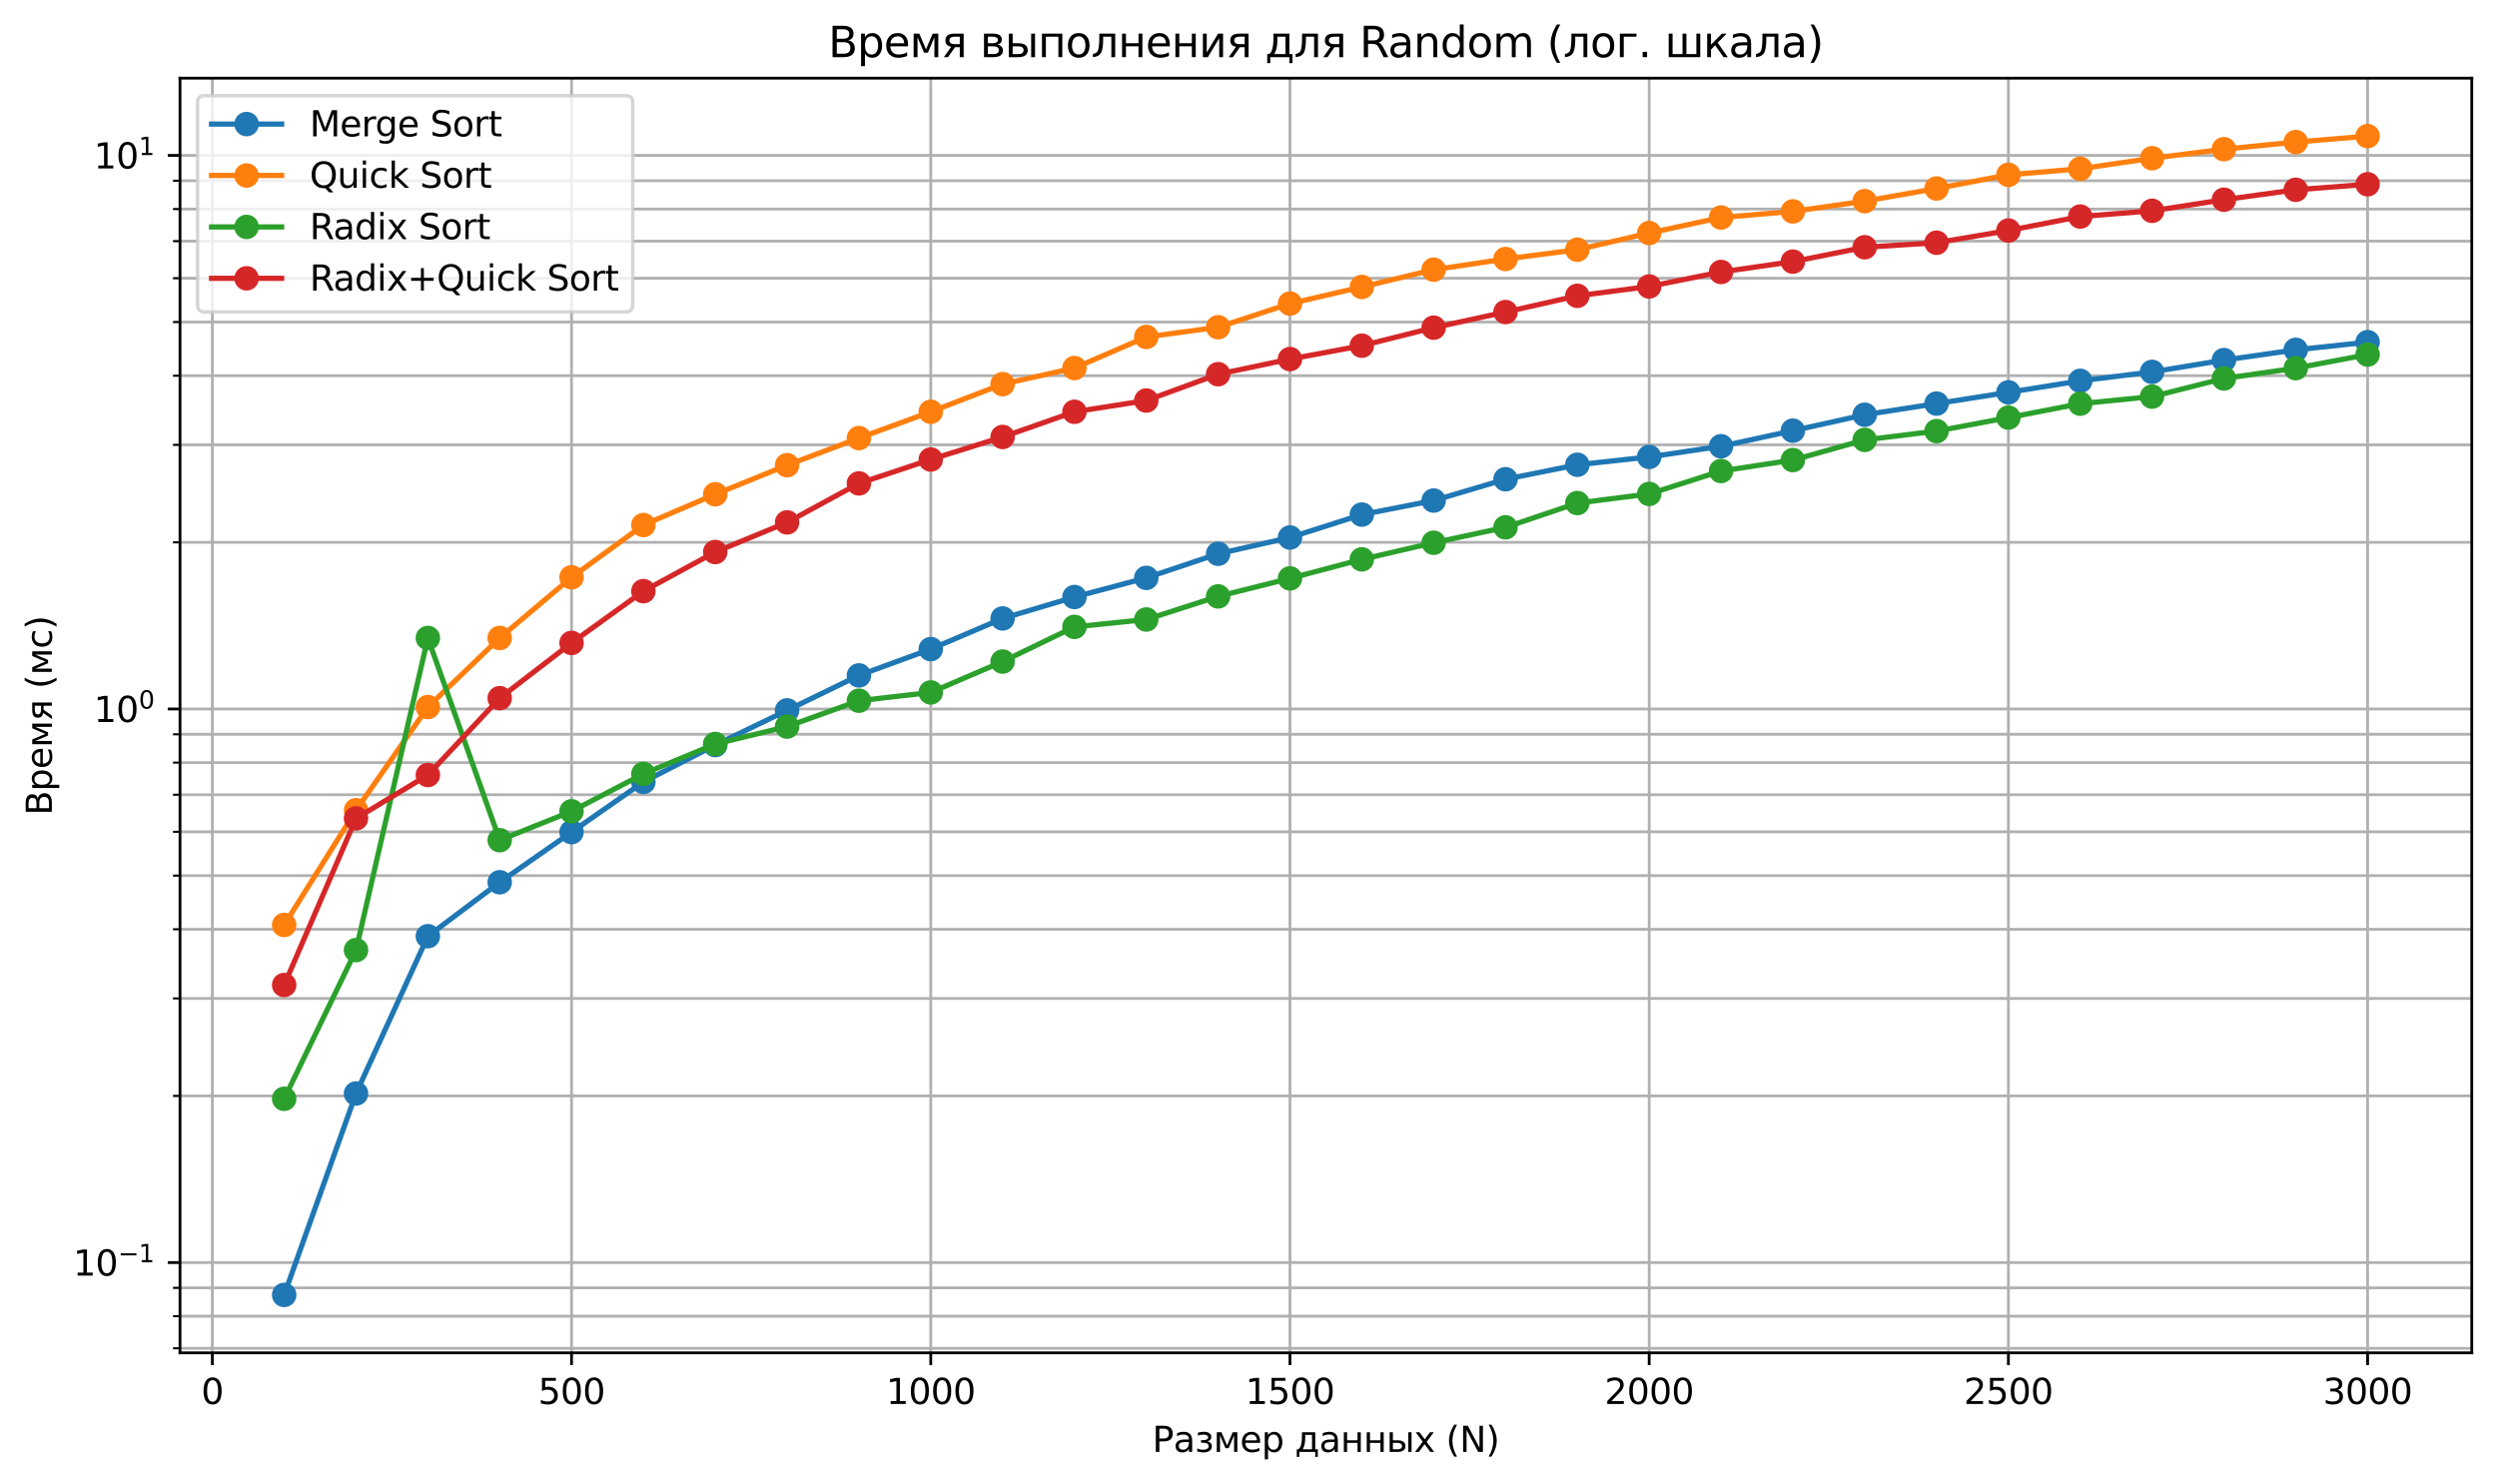 <?xml version="1.0" encoding="utf-8" standalone="no"?>
<!DOCTYPE svg PUBLIC "-//W3C//DTD SVG 1.1//EN"
  "http://www.w3.org/Graphics/SVG/1.1/DTD/svg11.dtd">
<svg xmlns:xlink="http://www.w3.org/1999/xlink" width="712.708pt" height="423.754pt" viewBox="0 0 712.708 423.754" xmlns="http://www.w3.org/2000/svg" version="1.1">
 <defs>
  <style type="text/css">*{stroke-linejoin: round; stroke-linecap: butt}</style>
 </defs>
 <g id="figure_1">
  <g id="patch_1">
   <path d="M 0 423.754 
L 712.708 423.754 
L 712.708 0 
L 0 0 
z
" style="fill: #ffffff"/>
  </g>
  <g id="axes_1">
   <g id="patch_2">
    <path d="M 51.378 386.198 
L 705.508 386.198 
L 705.508 22.318 
L 51.378 22.318 
z
" style="fill: #ffffff"/>
   </g>
   <g id="matplotlib.axis_1">
    <g id="xtick_1">
     <g id="line2d_1">
      <path d="M 60.606 386.198 
L 60.606 22.318 
" clip-path="url(#pfc7bbbae34)" style="fill: none; stroke: #b0b0b0; stroke-width: 0.8; stroke-linecap: square"/>
     </g>
     <g id="line2d_2">
      <defs>
       <path id="m44f43c28d5" d="M 0 0 
L 0 3.5 
" style="stroke: #000000; stroke-width: 0.8"/>
      </defs>
      <g>
       <use xlink:href="#m44f43c28d5" x="60.606" y="386.198" style="stroke: #000000; stroke-width: 0.8"/>
      </g>
     </g>
     <g id="text_1">
      <!-- 0 -->
      <g transform="translate(57.424 400.797) scale(0.1 -0.1)">
       <defs>
        <path id="DejaVuSans-30" d="M 2034 4250 
Q 1547 4250 1301 3770 
Q 1056 3291 1056 2328 
Q 1056 1369 1301 889 
Q 1547 409 2034 409 
Q 2525 409 2770 889 
Q 3016 1369 3016 2328 
Q 3016 3291 2770 3770 
Q 2525 4250 2034 4250 
z
M 2034 4750 
Q 2819 4750 3233 4129 
Q 3647 3509 3647 2328 
Q 3647 1150 3233 529 
Q 2819 -91 2034 -91 
Q 1250 -91 836 529 
Q 422 1150 422 2328 
Q 422 3509 836 4129 
Q 1250 4750 2034 4750 
z
" transform="scale(0.016)"/>
       </defs>
       <use xlink:href="#DejaVuSans-30"/>
      </g>
     </g>
    </g>
    <g id="xtick_2">
     <g id="line2d_3">
      <path d="M 163.134 386.198 
L 163.134 22.318 
" clip-path="url(#pfc7bbbae34)" style="fill: none; stroke: #b0b0b0; stroke-width: 0.8; stroke-linecap: square"/>
     </g>
     <g id="line2d_4">
      <g>
       <use xlink:href="#m44f43c28d5" x="163.134" y="386.198" style="stroke: #000000; stroke-width: 0.8"/>
      </g>
     </g>
     <g id="text_2">
      <!-- 500 -->
      <g transform="translate(153.59 400.797) scale(0.1 -0.1)">
       <defs>
        <path id="DejaVuSans-35" d="M 691 4666 
L 3169 4666 
L 3169 4134 
L 1269 4134 
L 1269 2991 
Q 1406 3038 1543 3061 
Q 1681 3084 1819 3084 
Q 2600 3084 3056 2656 
Q 3513 2228 3513 1497 
Q 3513 744 3044 326 
Q 2575 -91 1722 -91 
Q 1428 -91 1123 -41 
Q 819 9 494 109 
L 494 744 
Q 775 591 1075 516 
Q 1375 441 1709 441 
Q 2250 441 2565 725 
Q 2881 1009 2881 1497 
Q 2881 1984 2565 2268 
Q 2250 2553 1709 2553 
Q 1456 2553 1204 2497 
Q 953 2441 691 2322 
L 691 4666 
z
" transform="scale(0.016)"/>
       </defs>
       <use xlink:href="#DejaVuSans-35"/>
       <use xlink:href="#DejaVuSans-30" x="63.623"/>
       <use xlink:href="#DejaVuSans-30" x="127.246"/>
      </g>
     </g>
    </g>
    <g id="xtick_3">
     <g id="line2d_5">
      <path d="M 265.662 386.198 
L 265.662 22.318 
" clip-path="url(#pfc7bbbae34)" style="fill: none; stroke: #b0b0b0; stroke-width: 0.8; stroke-linecap: square"/>
     </g>
     <g id="line2d_6">
      <g>
       <use xlink:href="#m44f43c28d5" x="265.662" y="386.198" style="stroke: #000000; stroke-width: 0.8"/>
      </g>
     </g>
     <g id="text_3">
      <!-- 1000 -->
      <g transform="translate(252.937 400.797) scale(0.1 -0.1)">
       <defs>
        <path id="DejaVuSans-31" d="M 794 531 
L 1825 531 
L 1825 4091 
L 703 3866 
L 703 4441 
L 1819 4666 
L 2450 4666 
L 2450 531 
L 3481 531 
L 3481 0 
L 794 0 
L 794 531 
z
" transform="scale(0.016)"/>
       </defs>
       <use xlink:href="#DejaVuSans-31"/>
       <use xlink:href="#DejaVuSans-30" x="63.623"/>
       <use xlink:href="#DejaVuSans-30" x="127.246"/>
       <use xlink:href="#DejaVuSans-30" x="190.869"/>
      </g>
     </g>
    </g>
    <g id="xtick_4">
     <g id="line2d_7">
      <path d="M 368.19 386.198 
L 368.19 22.318 
" clip-path="url(#pfc7bbbae34)" style="fill: none; stroke: #b0b0b0; stroke-width: 0.8; stroke-linecap: square"/>
     </g>
     <g id="line2d_8">
      <g>
       <use xlink:href="#m44f43c28d5" x="368.19" y="386.198" style="stroke: #000000; stroke-width: 0.8"/>
      </g>
     </g>
     <g id="text_4">
      <!-- 1500 -->
      <g transform="translate(355.465 400.797) scale(0.1 -0.1)">
       <use xlink:href="#DejaVuSans-31"/>
       <use xlink:href="#DejaVuSans-35" x="63.623"/>
       <use xlink:href="#DejaVuSans-30" x="127.246"/>
       <use xlink:href="#DejaVuSans-30" x="190.869"/>
      </g>
     </g>
    </g>
    <g id="xtick_5">
     <g id="line2d_9">
      <path d="M 470.718 386.198 
L 470.718 22.318 
" clip-path="url(#pfc7bbbae34)" style="fill: none; stroke: #b0b0b0; stroke-width: 0.8; stroke-linecap: square"/>
     </g>
     <g id="line2d_10">
      <g>
       <use xlink:href="#m44f43c28d5" x="470.718" y="386.198" style="stroke: #000000; stroke-width: 0.8"/>
      </g>
     </g>
     <g id="text_5">
      <!-- 2000 -->
      <g transform="translate(457.993 400.797) scale(0.1 -0.1)">
       <defs>
        <path id="DejaVuSans-32" d="M 1228 531 
L 3431 531 
L 3431 0 
L 469 0 
L 469 531 
Q 828 903 1448 1529 
Q 2069 2156 2228 2338 
Q 2531 2678 2651 2914 
Q 2772 3150 2772 3378 
Q 2772 3750 2511 3984 
Q 2250 4219 1831 4219 
Q 1534 4219 1204 4116 
Q 875 4013 500 3803 
L 500 4441 
Q 881 4594 1212 4672 
Q 1544 4750 1819 4750 
Q 2544 4750 2975 4387 
Q 3406 4025 3406 3419 
Q 3406 3131 3298 2873 
Q 3191 2616 2906 2266 
Q 2828 2175 2409 1742 
Q 1991 1309 1228 531 
z
" transform="scale(0.016)"/>
       </defs>
       <use xlink:href="#DejaVuSans-32"/>
       <use xlink:href="#DejaVuSans-30" x="63.623"/>
       <use xlink:href="#DejaVuSans-30" x="127.246"/>
       <use xlink:href="#DejaVuSans-30" x="190.869"/>
      </g>
     </g>
    </g>
    <g id="xtick_6">
     <g id="line2d_11">
      <path d="M 573.246 386.198 
L 573.246 22.318 
" clip-path="url(#pfc7bbbae34)" style="fill: none; stroke: #b0b0b0; stroke-width: 0.8; stroke-linecap: square"/>
     </g>
     <g id="line2d_12">
      <g>
       <use xlink:href="#m44f43c28d5" x="573.246" y="386.198" style="stroke: #000000; stroke-width: 0.8"/>
      </g>
     </g>
     <g id="text_6">
      <!-- 2500 -->
      <g transform="translate(560.521 400.797) scale(0.1 -0.1)">
       <use xlink:href="#DejaVuSans-32"/>
       <use xlink:href="#DejaVuSans-35" x="63.623"/>
       <use xlink:href="#DejaVuSans-30" x="127.246"/>
       <use xlink:href="#DejaVuSans-30" x="190.869"/>
      </g>
     </g>
    </g>
    <g id="xtick_7">
     <g id="line2d_13">
      <path d="M 675.775 386.198 
L 675.775 22.318 
" clip-path="url(#pfc7bbbae34)" style="fill: none; stroke: #b0b0b0; stroke-width: 0.8; stroke-linecap: square"/>
     </g>
     <g id="line2d_14">
      <g>
       <use xlink:href="#m44f43c28d5" x="675.775" y="386.198" style="stroke: #000000; stroke-width: 0.8"/>
      </g>
     </g>
     <g id="text_7">
      <!-- 3000 -->
      <g transform="translate(663.05 400.797) scale(0.1 -0.1)">
       <defs>
        <path id="DejaVuSans-33" d="M 2597 2516 
Q 3050 2419 3304 2112 
Q 3559 1806 3559 1356 
Q 3559 666 3084 287 
Q 2609 -91 1734 -91 
Q 1441 -91 1130 -33 
Q 819 25 488 141 
L 488 750 
Q 750 597 1062 519 
Q 1375 441 1716 441 
Q 2309 441 2620 675 
Q 2931 909 2931 1356 
Q 2931 1769 2642 2001 
Q 2353 2234 1838 2234 
L 1294 2234 
L 1294 2753 
L 1863 2753 
Q 2328 2753 2575 2939 
Q 2822 3125 2822 3475 
Q 2822 3834 2567 4026 
Q 2313 4219 1838 4219 
Q 1578 4219 1281 4162 
Q 984 4106 628 3988 
L 628 4550 
Q 988 4650 1302 4700 
Q 1616 4750 1894 4750 
Q 2613 4750 3031 4423 
Q 3450 4097 3450 3541 
Q 3450 3153 3228 2886 
Q 3006 2619 2597 2516 
z
" transform="scale(0.016)"/>
       </defs>
       <use xlink:href="#DejaVuSans-33"/>
       <use xlink:href="#DejaVuSans-30" x="63.623"/>
       <use xlink:href="#DejaVuSans-30" x="127.246"/>
       <use xlink:href="#DejaVuSans-30" x="190.869"/>
      </g>
     </g>
    </g>
    <g id="text_8">
     <!-- Размер данных (N) -->
     <g transform="translate(328.897 414.475) scale(0.1 -0.1)">
      <defs>
       <path id="DejaVuSans-420" d="M 1259 4147 
L 1259 2394 
L 2053 2394 
Q 2494 2394 2734 2622 
Q 2975 2850 2975 3272 
Q 2975 3691 2734 3919 
Q 2494 4147 2053 4147 
L 1259 4147 
z
M 628 4666 
L 2053 4666 
Q 2838 4666 3239 4311 
Q 3641 3956 3641 3272 
Q 3641 2581 3239 2228 
Q 2838 1875 2053 1875 
L 1259 1875 
L 1259 0 
L 628 0 
L 628 4666 
z
" transform="scale(0.016)"/>
       <path id="DejaVuSans-430" d="M 2194 1759 
Q 1497 1759 1228 1600 
Q 959 1441 959 1056 
Q 959 750 1161 570 
Q 1363 391 1709 391 
Q 2188 391 2477 730 
Q 2766 1069 2766 1631 
L 2766 1759 
L 2194 1759 
z
M 3341 1997 
L 3341 0 
L 2766 0 
L 2766 531 
Q 2569 213 2275 61 
Q 1981 -91 1556 -91 
Q 1019 -91 701 211 
Q 384 513 384 1019 
Q 384 1609 779 1909 
Q 1175 2209 1959 2209 
L 2766 2209 
L 2766 2266 
Q 2766 2663 2505 2880 
Q 2244 3097 1772 3097 
Q 1472 3097 1187 3025 
Q 903 2953 641 2809 
L 641 3341 
Q 956 3463 1253 3523 
Q 1550 3584 1831 3584 
Q 2591 3584 2966 3190 
Q 3341 2797 3341 1997 
z
" transform="scale(0.016)"/>
       <path id="DejaVuSans-437" d="M 2206 1888 
Q 2594 1813 2809 1584 
Q 3025 1356 3025 1019 
Q 3025 478 2622 193 
Q 2219 -91 1475 -91 
Q 1225 -91 961 -47 
Q 697 -3 416 84 
L 416 619 
Q 638 503 903 445 
Q 1169 388 1459 388 
Q 1931 388 2195 563 
Q 2459 738 2459 1019 
Q 2459 1294 2225 1461 
Q 1991 1628 1563 1628 
L 1100 1628 
L 1100 2103 
L 1584 2103 
Q 1947 2103 2158 2242 
Q 2369 2381 2369 2600 
Q 2369 2800 2151 2944 
Q 1934 3088 1563 3088 
Q 1341 3088 1089 3047 
Q 838 3006 534 2916 
L 534 3438 
Q 841 3513 1106 3550 
Q 1372 3588 1609 3588 
Q 2222 3588 2576 3342 
Q 2931 3097 2931 2656 
Q 2931 2366 2743 2164 
Q 2556 1963 2206 1888 
z
" transform="scale(0.016)"/>
       <path id="DejaVuSans-43c" d="M 581 3500 
L 1422 3500 
L 2416 1156 
L 3413 3500 
L 4247 3500 
L 4247 0 
L 3669 0 
L 3669 2950 
L 2703 672 
L 2128 672 
L 1159 2950 
L 1159 0 
L 581 0 
L 581 3500 
z
" transform="scale(0.016)"/>
       <path id="DejaVuSans-435" d="M 3597 1894 
L 3597 1613 
L 953 1613 
Q 991 1019 1311 708 
Q 1631 397 2203 397 
Q 2534 397 2845 478 
Q 3156 559 3463 722 
L 3463 178 
Q 3153 47 2828 -22 
Q 2503 -91 2169 -91 
Q 1331 -91 842 396 
Q 353 884 353 1716 
Q 353 2575 817 3079 
Q 1281 3584 2069 3584 
Q 2775 3584 3186 3129 
Q 3597 2675 3597 1894 
z
M 3022 2063 
Q 3016 2534 2758 2815 
Q 2500 3097 2075 3097 
Q 1594 3097 1305 2825 
Q 1016 2553 972 2059 
L 3022 2063 
z
" transform="scale(0.016)"/>
       <path id="DejaVuSans-440" d="M 1159 525 
L 1159 -1331 
L 581 -1331 
L 581 3500 
L 1159 3500 
L 1159 2969 
Q 1341 3281 1617 3432 
Q 1894 3584 2278 3584 
Q 2916 3584 3314 3078 
Q 3713 2572 3713 1747 
Q 3713 922 3314 415 
Q 2916 -91 2278 -91 
Q 1894 -91 1617 61 
Q 1341 213 1159 525 
z
M 3116 1747 
Q 3116 2381 2855 2742 
Q 2594 3103 2138 3103 
Q 1681 3103 1420 2742 
Q 1159 2381 1159 1747 
Q 1159 1113 1420 752 
Q 1681 391 2138 391 
Q 2594 391 2855 752 
Q 3116 1113 3116 1747 
z
" transform="scale(0.016)"/>
       <path id="DejaVuSans-20" transform="scale(0.016)"/>
       <path id="DejaVuSans-434" d="M 1384 459 
L 3053 459 
L 3053 3041 
L 1844 3041 
L 1844 2603 
Q 1844 1316 1475 628 
L 1384 459 
z
M 550 459 
Q 834 584 959 850 
Q 1266 1509 1266 2838 
L 1266 3500 
L 3631 3500 
L 3631 459 
L 4091 459 
L 4091 -884 
L 3631 -884 
L 3631 0 
L 794 0 
L 794 -884 
L 334 -884 
L 334 459 
L 550 459 
z
" transform="scale(0.016)"/>
       <path id="DejaVuSans-43d" d="M 581 3500 
L 1159 3500 
L 1159 2072 
L 3025 2072 
L 3025 3500 
L 3603 3500 
L 3603 0 
L 3025 0 
L 3025 1613 
L 1159 1613 
L 1159 0 
L 581 0 
L 581 3500 
z
" transform="scale(0.016)"/>
       <path id="DejaVuSans-44b" d="M 3909 3500 
L 4484 3500 
L 4484 0 
L 3909 0 
L 3909 3500 
z
M 4197 3584 
L 4197 3584 
z
M 2781 1038 
Q 2781 1319 2576 1466 
Q 2372 1613 1978 1613 
L 1159 1613 
L 1159 459 
L 1978 459 
Q 2372 459 2576 607 
Q 2781 756 2781 1038 
z
M 581 3500 
L 1159 3500 
L 1159 2072 
L 2003 2072 
Q 2672 2072 3033 1817 
Q 3394 1563 3394 1038 
Q 3394 513 3033 256 
Q 2672 0 2003 0 
L 581 0 
L 581 3500 
z
" transform="scale(0.016)"/>
       <path id="DejaVuSans-445" d="M 3513 3500 
L 2247 1797 
L 3578 0 
L 2900 0 
L 1881 1375 
L 863 0 
L 184 0 
L 1544 1831 
L 300 3500 
L 978 3500 
L 1906 2253 
L 2834 3500 
L 3513 3500 
z
" transform="scale(0.016)"/>
       <path id="DejaVuSans-28" d="M 1984 4856 
Q 1566 4138 1362 3434 
Q 1159 2731 1159 2009 
Q 1159 1288 1364 580 
Q 1569 -128 1984 -844 
L 1484 -844 
Q 1016 -109 783 600 
Q 550 1309 550 2009 
Q 550 2706 781 3412 
Q 1013 4119 1484 4856 
L 1984 4856 
z
" transform="scale(0.016)"/>
       <path id="DejaVuSans-4e" d="M 628 4666 
L 1478 4666 
L 3547 763 
L 3547 4666 
L 4159 4666 
L 4159 0 
L 3309 0 
L 1241 3903 
L 1241 0 
L 628 0 
L 628 4666 
z
" transform="scale(0.016)"/>
       <path id="DejaVuSans-29" d="M 513 4856 
L 1013 4856 
Q 1481 4119 1714 3412 
Q 1947 2706 1947 2009 
Q 1947 1309 1714 600 
Q 1481 -109 1013 -844 
L 513 -844 
Q 928 -128 1133 580 
Q 1338 1288 1338 2009 
Q 1338 2731 1133 3434 
Q 928 4138 513 4856 
z
" transform="scale(0.016)"/>
      </defs>
      <use xlink:href="#DejaVuSans-420"/>
      <use xlink:href="#DejaVuSans-430" x="60.303"/>
      <use xlink:href="#DejaVuSans-437" x="121.582"/>
      <use xlink:href="#DejaVuSans-43c" x="174.756"/>
      <use xlink:href="#DejaVuSans-435" x="250.195"/>
      <use xlink:href="#DejaVuSans-440" x="311.719"/>
      <use xlink:href="#DejaVuSans-20" x="375.195"/>
      <use xlink:href="#DejaVuSans-434" x="406.982"/>
      <use xlink:href="#DejaVuSans-430" x="476.123"/>
      <use xlink:href="#DejaVuSans-43d" x="537.402"/>
      <use xlink:href="#DejaVuSans-43d" x="602.783"/>
      <use xlink:href="#DejaVuSans-44b" x="668.164"/>
      <use xlink:href="#DejaVuSans-445" x="747.119"/>
      <use xlink:href="#DejaVuSans-20" x="806.299"/>
      <use xlink:href="#DejaVuSans-28" x="838.086"/>
      <use xlink:href="#DejaVuSans-4e" x="877.1"/>
      <use xlink:href="#DejaVuSans-29" x="951.904"/>
     </g>
    </g>
   </g>
   <g id="matplotlib.axis_2">
    <g id="ytick_1">
     <g id="line2d_15">
      <path d="M 51.378 360.415 
L 705.508 360.415 
" clip-path="url(#pfc7bbbae34)" style="fill: none; stroke: #b0b0b0; stroke-width: 0.8; stroke-linecap: square"/>
     </g>
     <g id="line2d_16">
      <defs>
       <path id="m29a49918d2" d="M 0 0 
L -3.5 0 
" style="stroke: #000000; stroke-width: 0.8"/>
      </defs>
      <g>
       <use xlink:href="#m29a49918d2" x="51.378" y="360.415" style="stroke: #000000; stroke-width: 0.8"/>
      </g>
     </g>
     <g id="text_9">
      <!-- $\mathdefault{10^{-1}}$ -->
      <g transform="translate(20.878 364.215) scale(0.1 -0.1)">
       <defs>
        <path id="DejaVuSans-2212" d="M 678 2272 
L 4684 2272 
L 4684 1741 
L 678 1741 
L 678 2272 
z
" transform="scale(0.016)"/>
       </defs>
       <use xlink:href="#DejaVuSans-31" transform="translate(0 0.684)"/>
       <use xlink:href="#DejaVuSans-30" transform="translate(63.623 0.684)"/>
       <use xlink:href="#DejaVuSans-2212" transform="translate(128.203 38.966) scale(0.7)"/>
       <use xlink:href="#DejaVuSans-31" transform="translate(186.855 38.966) scale(0.7)"/>
      </g>
     </g>
    </g>
    <g id="ytick_2">
     <g id="line2d_17">
      <path d="M 51.378 202.389 
L 705.508 202.389 
" clip-path="url(#pfc7bbbae34)" style="fill: none; stroke: #b0b0b0; stroke-width: 0.8; stroke-linecap: square"/>
     </g>
     <g id="line2d_18">
      <g>
       <use xlink:href="#m29a49918d2" x="51.378" y="202.389" style="stroke: #000000; stroke-width: 0.8"/>
      </g>
     </g>
     <g id="text_10">
      <!-- $\mathdefault{10^{0}}$ -->
      <g transform="translate(26.778 206.188) scale(0.1 -0.1)">
       <use xlink:href="#DejaVuSans-31" transform="translate(0 0.766)"/>
       <use xlink:href="#DejaVuSans-30" transform="translate(63.623 0.766)"/>
       <use xlink:href="#DejaVuSans-30" transform="translate(128.203 39.047) scale(0.7)"/>
      </g>
     </g>
    </g>
    <g id="ytick_3">
     <g id="line2d_19">
      <path d="M 51.378 44.362 
L 705.508 44.362 
" clip-path="url(#pfc7bbbae34)" style="fill: none; stroke: #b0b0b0; stroke-width: 0.8; stroke-linecap: square"/>
     </g>
     <g id="line2d_20">
      <g>
       <use xlink:href="#m29a49918d2" x="51.378" y="44.362" style="stroke: #000000; stroke-width: 0.8"/>
      </g>
     </g>
     <g id="text_11">
      <!-- $\mathdefault{10^{1}}$ -->
      <g transform="translate(26.778 48.161) scale(0.1 -0.1)">
       <use xlink:href="#DejaVuSans-31" transform="translate(0 0.684)"/>
       <use xlink:href="#DejaVuSans-30" transform="translate(63.623 0.684)"/>
       <use xlink:href="#DejaVuSans-31" transform="translate(128.203 38.966) scale(0.7)"/>
      </g>
     </g>
    </g>
    <g id="ytick_4">
     <g id="line2d_21">
      <path d="M 51.378 384.894 
L 705.508 384.894 
" clip-path="url(#pfc7bbbae34)" style="fill: none; stroke: #b0b0b0; stroke-width: 0.8; stroke-linecap: square"/>
     </g>
     <g id="line2d_22">
      <defs>
       <path id="m075d438a68" d="M 0 0 
L -2 0 
" style="stroke: #000000; stroke-width: 0.6"/>
      </defs>
      <g>
       <use xlink:href="#m075d438a68" x="51.378" y="384.894" style="stroke: #000000; stroke-width: 0.6"/>
      </g>
     </g>
    </g>
    <g id="ytick_5">
     <g id="line2d_23">
      <path d="M 51.378 375.73 
L 705.508 375.73 
" clip-path="url(#pfc7bbbae34)" style="fill: none; stroke: #b0b0b0; stroke-width: 0.8; stroke-linecap: square"/>
     </g>
     <g id="line2d_24">
      <g>
       <use xlink:href="#m075d438a68" x="51.378" y="375.73" style="stroke: #000000; stroke-width: 0.6"/>
      </g>
     </g>
    </g>
    <g id="ytick_6">
     <g id="line2d_25">
      <path d="M 51.378 367.646 
L 705.508 367.646 
" clip-path="url(#pfc7bbbae34)" style="fill: none; stroke: #b0b0b0; stroke-width: 0.8; stroke-linecap: square"/>
     </g>
     <g id="line2d_26">
      <g>
       <use xlink:href="#m075d438a68" x="51.378" y="367.646" style="stroke: #000000; stroke-width: 0.6"/>
      </g>
     </g>
    </g>
    <g id="ytick_7">
     <g id="line2d_27">
      <path d="M 51.378 312.845 
L 705.508 312.845 
" clip-path="url(#pfc7bbbae34)" style="fill: none; stroke: #b0b0b0; stroke-width: 0.8; stroke-linecap: square"/>
     </g>
     <g id="line2d_28">
      <g>
       <use xlink:href="#m075d438a68" x="51.378" y="312.845" style="stroke: #000000; stroke-width: 0.6"/>
      </g>
     </g>
    </g>
    <g id="ytick_8">
     <g id="line2d_29">
      <path d="M 51.378 285.017 
L 705.508 285.017 
" clip-path="url(#pfc7bbbae34)" style="fill: none; stroke: #b0b0b0; stroke-width: 0.8; stroke-linecap: square"/>
     </g>
     <g id="line2d_30">
      <g>
       <use xlink:href="#m075d438a68" x="51.378" y="285.017" style="stroke: #000000; stroke-width: 0.6"/>
      </g>
     </g>
    </g>
    <g id="ytick_9">
     <g id="line2d_31">
      <path d="M 51.378 265.274 
L 705.508 265.274 
" clip-path="url(#pfc7bbbae34)" style="fill: none; stroke: #b0b0b0; stroke-width: 0.8; stroke-linecap: square"/>
     </g>
     <g id="line2d_32">
      <g>
       <use xlink:href="#m075d438a68" x="51.378" y="265.274" style="stroke: #000000; stroke-width: 0.6"/>
      </g>
     </g>
    </g>
    <g id="ytick_10">
     <g id="line2d_33">
      <path d="M 51.378 249.959 
L 705.508 249.959 
" clip-path="url(#pfc7bbbae34)" style="fill: none; stroke: #b0b0b0; stroke-width: 0.8; stroke-linecap: square"/>
     </g>
     <g id="line2d_34">
      <g>
       <use xlink:href="#m075d438a68" x="51.378" y="249.959" style="stroke: #000000; stroke-width: 0.6"/>
      </g>
     </g>
    </g>
    <g id="ytick_11">
     <g id="line2d_35">
      <path d="M 51.378 237.447 
L 705.508 237.447 
" clip-path="url(#pfc7bbbae34)" style="fill: none; stroke: #b0b0b0; stroke-width: 0.8; stroke-linecap: square"/>
     </g>
     <g id="line2d_36">
      <g>
       <use xlink:href="#m075d438a68" x="51.378" y="237.447" style="stroke: #000000; stroke-width: 0.6"/>
      </g>
     </g>
    </g>
    <g id="ytick_12">
     <g id="line2d_37">
      <path d="M 51.378 226.867 
L 705.508 226.867 
" clip-path="url(#pfc7bbbae34)" style="fill: none; stroke: #b0b0b0; stroke-width: 0.8; stroke-linecap: square"/>
     </g>
     <g id="line2d_38">
      <g>
       <use xlink:href="#m075d438a68" x="51.378" y="226.867" style="stroke: #000000; stroke-width: 0.6"/>
      </g>
     </g>
    </g>
    <g id="ytick_13">
     <g id="line2d_39">
      <path d="M 51.378 217.703 
L 705.508 217.703 
" clip-path="url(#pfc7bbbae34)" style="fill: none; stroke: #b0b0b0; stroke-width: 0.8; stroke-linecap: square"/>
     </g>
     <g id="line2d_40">
      <g>
       <use xlink:href="#m075d438a68" x="51.378" y="217.703" style="stroke: #000000; stroke-width: 0.6"/>
      </g>
     </g>
    </g>
    <g id="ytick_14">
     <g id="line2d_41">
      <path d="M 51.378 209.62 
L 705.508 209.62 
" clip-path="url(#pfc7bbbae34)" style="fill: none; stroke: #b0b0b0; stroke-width: 0.8; stroke-linecap: square"/>
     </g>
     <g id="line2d_42">
      <g>
       <use xlink:href="#m075d438a68" x="51.378" y="209.62" style="stroke: #000000; stroke-width: 0.6"/>
      </g>
     </g>
    </g>
    <g id="ytick_15">
     <g id="line2d_43">
      <path d="M 51.378 154.818 
L 705.508 154.818 
" clip-path="url(#pfc7bbbae34)" style="fill: none; stroke: #b0b0b0; stroke-width: 0.8; stroke-linecap: square"/>
     </g>
     <g id="line2d_44">
      <g>
       <use xlink:href="#m075d438a68" x="51.378" y="154.818" style="stroke: #000000; stroke-width: 0.6"/>
      </g>
     </g>
    </g>
    <g id="ytick_16">
     <g id="line2d_45">
      <path d="M 51.378 126.991 
L 705.508 126.991 
" clip-path="url(#pfc7bbbae34)" style="fill: none; stroke: #b0b0b0; stroke-width: 0.8; stroke-linecap: square"/>
     </g>
     <g id="line2d_46">
      <g>
       <use xlink:href="#m075d438a68" x="51.378" y="126.991" style="stroke: #000000; stroke-width: 0.6"/>
      </g>
     </g>
    </g>
    <g id="ytick_17">
     <g id="line2d_47">
      <path d="M 51.378 107.247 
L 705.508 107.247 
" clip-path="url(#pfc7bbbae34)" style="fill: none; stroke: #b0b0b0; stroke-width: 0.8; stroke-linecap: square"/>
     </g>
     <g id="line2d_48">
      <g>
       <use xlink:href="#m075d438a68" x="51.378" y="107.247" style="stroke: #000000; stroke-width: 0.6"/>
      </g>
     </g>
    </g>
    <g id="ytick_18">
     <g id="line2d_49">
      <path d="M 51.378 91.933 
L 705.508 91.933 
" clip-path="url(#pfc7bbbae34)" style="fill: none; stroke: #b0b0b0; stroke-width: 0.8; stroke-linecap: square"/>
     </g>
     <g id="line2d_50">
      <g>
       <use xlink:href="#m075d438a68" x="51.378" y="91.933" style="stroke: #000000; stroke-width: 0.6"/>
      </g>
     </g>
    </g>
    <g id="ytick_19">
     <g id="line2d_51">
      <path d="M 51.378 79.42 
L 705.508 79.42 
" clip-path="url(#pfc7bbbae34)" style="fill: none; stroke: #b0b0b0; stroke-width: 0.8; stroke-linecap: square"/>
     </g>
     <g id="line2d_52">
      <g>
       <use xlink:href="#m075d438a68" x="51.378" y="79.42" style="stroke: #000000; stroke-width: 0.6"/>
      </g>
     </g>
    </g>
    <g id="ytick_20">
     <g id="line2d_53">
      <path d="M 51.378 68.841 
L 705.508 68.841 
" clip-path="url(#pfc7bbbae34)" style="fill: none; stroke: #b0b0b0; stroke-width: 0.8; stroke-linecap: square"/>
     </g>
     <g id="line2d_54">
      <g>
       <use xlink:href="#m075d438a68" x="51.378" y="68.841" style="stroke: #000000; stroke-width: 0.6"/>
      </g>
     </g>
    </g>
    <g id="ytick_21">
     <g id="line2d_55">
      <path d="M 51.378 59.676 
L 705.508 59.676 
" clip-path="url(#pfc7bbbae34)" style="fill: none; stroke: #b0b0b0; stroke-width: 0.8; stroke-linecap: square"/>
     </g>
     <g id="line2d_56">
      <g>
       <use xlink:href="#m075d438a68" x="51.378" y="59.676" style="stroke: #000000; stroke-width: 0.6"/>
      </g>
     </g>
    </g>
    <g id="ytick_22">
     <g id="line2d_57">
      <path d="M 51.378 51.593 
L 705.508 51.593 
" clip-path="url(#pfc7bbbae34)" style="fill: none; stroke: #b0b0b0; stroke-width: 0.8; stroke-linecap: square"/>
     </g>
     <g id="line2d_58">
      <g>
       <use xlink:href="#m075d438a68" x="51.378" y="51.593" style="stroke: #000000; stroke-width: 0.6"/>
      </g>
     </g>
    </g>
    <g id="text_12">
     <!-- Время (мс) -->
     <g transform="translate(14.798 232.731) rotate(-90) scale(0.1 -0.1)">
      <defs>
       <path id="DejaVuSans-412" d="M 1259 2228 
L 1259 519 
L 2272 519 
Q 2781 519 3026 730 
Q 3272 941 3272 1375 
Q 3272 1813 3026 2020 
Q 2781 2228 2272 2228 
L 1259 2228 
z
M 1259 4147 
L 1259 2741 
L 2194 2741 
Q 2656 2741 2882 2914 
Q 3109 3088 3109 3444 
Q 3109 3797 2882 3972 
Q 2656 4147 2194 4147 
L 1259 4147 
z
M 628 4666 
L 2241 4666 
Q 2963 4666 3353 4366 
Q 3744 4066 3744 3513 
Q 3744 3084 3544 2831 
Q 3344 2578 2956 2516 
Q 3422 2416 3680 2098 
Q 3938 1781 3938 1306 
Q 3938 681 3513 340 
Q 3088 0 2303 0 
L 628 0 
L 628 4666 
z
" transform="scale(0.016)"/>
       <path id="DejaVuSans-44f" d="M 1181 2491 
Q 1181 2231 1381 2084 
Q 1581 1938 1953 1938 
L 2728 1938 
L 2728 3041 
L 1953 3041 
Q 1581 3041 1381 2897 
Q 1181 2753 1181 2491 
z
M 363 0 
L 1431 1534 
Q 1069 1616 828 1830 
Q 588 2044 588 2491 
Q 588 2997 923 3248 
Q 1259 3500 1938 3500 
L 3306 3500 
L 3306 0 
L 2728 0 
L 2728 1478 
L 2013 1478 
L 981 0 
L 363 0 
z
" transform="scale(0.016)"/>
       <path id="DejaVuSans-441" d="M 3122 3366 
L 3122 2828 
Q 2878 2963 2633 3030 
Q 2388 3097 2138 3097 
Q 1578 3097 1268 2742 
Q 959 2388 959 1747 
Q 959 1106 1268 751 
Q 1578 397 2138 397 
Q 2388 397 2633 464 
Q 2878 531 3122 666 
L 3122 134 
Q 2881 22 2623 -34 
Q 2366 -91 2075 -91 
Q 1284 -91 818 406 
Q 353 903 353 1747 
Q 353 2603 823 3093 
Q 1294 3584 2113 3584 
Q 2378 3584 2631 3529 
Q 2884 3475 3122 3366 
z
" transform="scale(0.016)"/>
      </defs>
      <use xlink:href="#DejaVuSans-412"/>
      <use xlink:href="#DejaVuSans-440" x="68.604"/>
      <use xlink:href="#DejaVuSans-435" x="132.08"/>
      <use xlink:href="#DejaVuSans-43c" x="193.604"/>
      <use xlink:href="#DejaVuSans-44f" x="269.043"/>
      <use xlink:href="#DejaVuSans-20" x="329.199"/>
      <use xlink:href="#DejaVuSans-28" x="360.986"/>
      <use xlink:href="#DejaVuSans-43c" x="400"/>
      <use xlink:href="#DejaVuSans-441" x="475.439"/>
      <use xlink:href="#DejaVuSans-29" x="530.42"/>
     </g>
    </g>
   </g>
   <g id="line2d_59">
    <path d="M 81.111 369.658 
L 101.617 312.162 
L 122.123 267.258 
L 142.628 251.852 
L 163.134 237.538 
L 183.639 223.221 
L 204.145 212.692 
L 224.651 202.788 
L 245.156 192.809 
L 265.662 185.297 
L 286.168 176.548 
L 306.673 170.433 
L 327.179 164.962 
L 347.685 158.086 
L 368.19 153.439 
L 388.696 146.899 
L 409.201 142.891 
L 429.707 136.807 
L 450.213 132.674 
L 470.718 130.439 
L 491.224 127.395 
L 511.73 122.944 
L 532.235 118.397 
L 552.741 115.21 
L 573.246 111.999 
L 593.752 108.718 
L 614.258 106.161 
L 634.763 102.803 
L 655.269 99.866 
L 675.775 97.676 
" clip-path="url(#pfc7bbbae34)" style="fill: none; stroke: #1f77b4; stroke-width: 1.5; stroke-linecap: square"/>
    <defs>
     <path id="m0e375cc386" d="M 0 3 
C 0.796 3 1.559 2.684 2.121 2.121 
C 2.684 1.559 3 0.796 3 0 
C 3 -0.796 2.684 -1.559 2.121 -2.121 
C 1.559 -2.684 0.796 -3 0 -3 
C -0.796 -3 -1.559 -2.684 -2.121 -2.121 
C -2.684 -1.559 -3 -0.796 -3 0 
C -3 0.796 -2.684 1.559 -2.121 2.121 
C -1.559 2.684 -0.796 3 0 3 
z
" style="stroke: #1f77b4"/>
    </defs>
    <g clip-path="url(#pfc7bbbae34)">
     <use xlink:href="#m0e375cc386" x="81.111" y="369.658" style="fill: #1f77b4; stroke: #1f77b4"/>
     <use xlink:href="#m0e375cc386" x="101.617" y="312.162" style="fill: #1f77b4; stroke: #1f77b4"/>
     <use xlink:href="#m0e375cc386" x="122.123" y="267.258" style="fill: #1f77b4; stroke: #1f77b4"/>
     <use xlink:href="#m0e375cc386" x="142.628" y="251.852" style="fill: #1f77b4; stroke: #1f77b4"/>
     <use xlink:href="#m0e375cc386" x="163.134" y="237.538" style="fill: #1f77b4; stroke: #1f77b4"/>
     <use xlink:href="#m0e375cc386" x="183.639" y="223.221" style="fill: #1f77b4; stroke: #1f77b4"/>
     <use xlink:href="#m0e375cc386" x="204.145" y="212.692" style="fill: #1f77b4; stroke: #1f77b4"/>
     <use xlink:href="#m0e375cc386" x="224.651" y="202.788" style="fill: #1f77b4; stroke: #1f77b4"/>
     <use xlink:href="#m0e375cc386" x="245.156" y="192.809" style="fill: #1f77b4; stroke: #1f77b4"/>
     <use xlink:href="#m0e375cc386" x="265.662" y="185.297" style="fill: #1f77b4; stroke: #1f77b4"/>
     <use xlink:href="#m0e375cc386" x="286.168" y="176.548" style="fill: #1f77b4; stroke: #1f77b4"/>
     <use xlink:href="#m0e375cc386" x="306.673" y="170.433" style="fill: #1f77b4; stroke: #1f77b4"/>
     <use xlink:href="#m0e375cc386" x="327.179" y="164.962" style="fill: #1f77b4; stroke: #1f77b4"/>
     <use xlink:href="#m0e375cc386" x="347.685" y="158.086" style="fill: #1f77b4; stroke: #1f77b4"/>
     <use xlink:href="#m0e375cc386" x="368.19" y="153.439" style="fill: #1f77b4; stroke: #1f77b4"/>
     <use xlink:href="#m0e375cc386" x="388.696" y="146.899" style="fill: #1f77b4; stroke: #1f77b4"/>
     <use xlink:href="#m0e375cc386" x="409.201" y="142.891" style="fill: #1f77b4; stroke: #1f77b4"/>
     <use xlink:href="#m0e375cc386" x="429.707" y="136.807" style="fill: #1f77b4; stroke: #1f77b4"/>
     <use xlink:href="#m0e375cc386" x="450.213" y="132.674" style="fill: #1f77b4; stroke: #1f77b4"/>
     <use xlink:href="#m0e375cc386" x="470.718" y="130.439" style="fill: #1f77b4; stroke: #1f77b4"/>
     <use xlink:href="#m0e375cc386" x="491.224" y="127.395" style="fill: #1f77b4; stroke: #1f77b4"/>
     <use xlink:href="#m0e375cc386" x="511.73" y="122.944" style="fill: #1f77b4; stroke: #1f77b4"/>
     <use xlink:href="#m0e375cc386" x="532.235" y="118.397" style="fill: #1f77b4; stroke: #1f77b4"/>
     <use xlink:href="#m0e375cc386" x="552.741" y="115.21" style="fill: #1f77b4; stroke: #1f77b4"/>
     <use xlink:href="#m0e375cc386" x="573.246" y="111.999" style="fill: #1f77b4; stroke: #1f77b4"/>
     <use xlink:href="#m0e375cc386" x="593.752" y="108.718" style="fill: #1f77b4; stroke: #1f77b4"/>
     <use xlink:href="#m0e375cc386" x="614.258" y="106.161" style="fill: #1f77b4; stroke: #1f77b4"/>
     <use xlink:href="#m0e375cc386" x="634.763" y="102.803" style="fill: #1f77b4; stroke: #1f77b4"/>
     <use xlink:href="#m0e375cc386" x="655.269" y="99.866" style="fill: #1f77b4; stroke: #1f77b4"/>
     <use xlink:href="#m0e375cc386" x="675.775" y="97.676" style="fill: #1f77b4; stroke: #1f77b4"/>
    </g>
   </g>
   <g id="line2d_60">
    <path d="M 81.111 264.049 
L 101.617 231.281 
L 122.123 201.842 
L 142.628 182.119 
L 163.134 164.803 
L 183.639 149.886 
L 204.145 141.092 
L 224.651 132.793 
L 245.156 125.06 
L 265.662 117.546 
L 286.168 109.657 
L 306.673 105.065 
L 327.179 96.185 
L 347.685 93.415 
L 368.19 86.664 
L 388.696 81.92 
L 409.201 76.982 
L 429.707 73.939 
L 450.213 71.274 
L 470.718 66.525 
L 491.224 62.088 
L 511.73 60.349 
L 532.235 57.423 
L 552.741 53.809 
L 573.246 49.904 
L 593.752 48.176 
L 614.258 45.171 
L 634.763 42.587 
L 655.269 40.552 
L 675.775 38.858 
" clip-path="url(#pfc7bbbae34)" style="fill: none; stroke: #ff7f0e; stroke-width: 1.5; stroke-linecap: square"/>
    <defs>
     <path id="mcf6f580066" d="M 0 3 
C 0.796 3 1.559 2.684 2.121 2.121 
C 2.684 1.559 3 0.796 3 0 
C 3 -0.796 2.684 -1.559 2.121 -2.121 
C 1.559 -2.684 0.796 -3 0 -3 
C -0.796 -3 -1.559 -2.684 -2.121 -2.121 
C -2.684 -1.559 -3 -0.796 -3 0 
C -3 0.796 -2.684 1.559 -2.121 2.121 
C -1.559 2.684 -0.796 3 0 3 
z
" style="stroke: #ff7f0e"/>
    </defs>
    <g clip-path="url(#pfc7bbbae34)">
     <use xlink:href="#mcf6f580066" x="81.111" y="264.049" style="fill: #ff7f0e; stroke: #ff7f0e"/>
     <use xlink:href="#mcf6f580066" x="101.617" y="231.281" style="fill: #ff7f0e; stroke: #ff7f0e"/>
     <use xlink:href="#mcf6f580066" x="122.123" y="201.842" style="fill: #ff7f0e; stroke: #ff7f0e"/>
     <use xlink:href="#mcf6f580066" x="142.628" y="182.119" style="fill: #ff7f0e; stroke: #ff7f0e"/>
     <use xlink:href="#mcf6f580066" x="163.134" y="164.803" style="fill: #ff7f0e; stroke: #ff7f0e"/>
     <use xlink:href="#mcf6f580066" x="183.639" y="149.886" style="fill: #ff7f0e; stroke: #ff7f0e"/>
     <use xlink:href="#mcf6f580066" x="204.145" y="141.092" style="fill: #ff7f0e; stroke: #ff7f0e"/>
     <use xlink:href="#mcf6f580066" x="224.651" y="132.793" style="fill: #ff7f0e; stroke: #ff7f0e"/>
     <use xlink:href="#mcf6f580066" x="245.156" y="125.06" style="fill: #ff7f0e; stroke: #ff7f0e"/>
     <use xlink:href="#mcf6f580066" x="265.662" y="117.546" style="fill: #ff7f0e; stroke: #ff7f0e"/>
     <use xlink:href="#mcf6f580066" x="286.168" y="109.657" style="fill: #ff7f0e; stroke: #ff7f0e"/>
     <use xlink:href="#mcf6f580066" x="306.673" y="105.065" style="fill: #ff7f0e; stroke: #ff7f0e"/>
     <use xlink:href="#mcf6f580066" x="327.179" y="96.185" style="fill: #ff7f0e; stroke: #ff7f0e"/>
     <use xlink:href="#mcf6f580066" x="347.685" y="93.415" style="fill: #ff7f0e; stroke: #ff7f0e"/>
     <use xlink:href="#mcf6f580066" x="368.19" y="86.664" style="fill: #ff7f0e; stroke: #ff7f0e"/>
     <use xlink:href="#mcf6f580066" x="388.696" y="81.92" style="fill: #ff7f0e; stroke: #ff7f0e"/>
     <use xlink:href="#mcf6f580066" x="409.201" y="76.982" style="fill: #ff7f0e; stroke: #ff7f0e"/>
     <use xlink:href="#mcf6f580066" x="429.707" y="73.939" style="fill: #ff7f0e; stroke: #ff7f0e"/>
     <use xlink:href="#mcf6f580066" x="450.213" y="71.274" style="fill: #ff7f0e; stroke: #ff7f0e"/>
     <use xlink:href="#mcf6f580066" x="470.718" y="66.525" style="fill: #ff7f0e; stroke: #ff7f0e"/>
     <use xlink:href="#mcf6f580066" x="491.224" y="62.088" style="fill: #ff7f0e; stroke: #ff7f0e"/>
     <use xlink:href="#mcf6f580066" x="511.73" y="60.349" style="fill: #ff7f0e; stroke: #ff7f0e"/>
     <use xlink:href="#mcf6f580066" x="532.235" y="57.423" style="fill: #ff7f0e; stroke: #ff7f0e"/>
     <use xlink:href="#mcf6f580066" x="552.741" y="53.809" style="fill: #ff7f0e; stroke: #ff7f0e"/>
     <use xlink:href="#mcf6f580066" x="573.246" y="49.904" style="fill: #ff7f0e; stroke: #ff7f0e"/>
     <use xlink:href="#mcf6f580066" x="593.752" y="48.176" style="fill: #ff7f0e; stroke: #ff7f0e"/>
     <use xlink:href="#mcf6f580066" x="614.258" y="45.171" style="fill: #ff7f0e; stroke: #ff7f0e"/>
     <use xlink:href="#mcf6f580066" x="634.763" y="42.587" style="fill: #ff7f0e; stroke: #ff7f0e"/>
     <use xlink:href="#mcf6f580066" x="655.269" y="40.552" style="fill: #ff7f0e; stroke: #ff7f0e"/>
     <use xlink:href="#mcf6f580066" x="675.775" y="38.858" style="fill: #ff7f0e; stroke: #ff7f0e"/>
    </g>
   </g>
   <g id="line2d_61">
    <path d="M 81.111 313.673 
L 101.617 271.22 
L 122.123 182.119 
L 142.628 239.844 
L 163.134 231.595 
L 183.639 220.917 
L 204.145 212.389 
L 224.651 207.414 
L 245.156 200.028 
L 265.662 197.668 
L 286.168 188.854 
L 306.673 178.954 
L 327.179 176.85 
L 347.685 170.253 
L 368.19 165.105 
L 388.696 159.68 
L 409.201 154.935 
L 429.707 150.535 
L 450.213 143.604 
L 470.718 141.002 
L 491.224 134.456 
L 511.73 131.335 
L 532.235 125.573 
L 552.741 123.065 
L 573.246 119.209 
L 593.752 115.233 
L 614.258 113.216 
L 634.763 108.038 
L 655.269 105.102 
L 675.775 101.213 
" clip-path="url(#pfc7bbbae34)" style="fill: none; stroke: #2ca02c; stroke-width: 1.5; stroke-linecap: square"/>
    <defs>
     <path id="m13eb38beb6" d="M 0 3 
C 0.796 3 1.559 2.684 2.121 2.121 
C 2.684 1.559 3 0.796 3 0 
C 3 -0.796 2.684 -1.559 2.121 -2.121 
C 1.559 -2.684 0.796 -3 0 -3 
C -0.796 -3 -1.559 -2.684 -2.121 -2.121 
C -2.684 -1.559 -3 -0.796 -3 0 
C -3 0.796 -2.684 1.559 -2.121 2.121 
C -1.559 2.684 -0.796 3 0 3 
z
" style="stroke: #2ca02c"/>
    </defs>
    <g clip-path="url(#pfc7bbbae34)">
     <use xlink:href="#m13eb38beb6" x="81.111" y="313.673" style="fill: #2ca02c; stroke: #2ca02c"/>
     <use xlink:href="#m13eb38beb6" x="101.617" y="271.22" style="fill: #2ca02c; stroke: #2ca02c"/>
     <use xlink:href="#m13eb38beb6" x="122.123" y="182.119" style="fill: #2ca02c; stroke: #2ca02c"/>
     <use xlink:href="#m13eb38beb6" x="142.628" y="239.844" style="fill: #2ca02c; stroke: #2ca02c"/>
     <use xlink:href="#m13eb38beb6" x="163.134" y="231.595" style="fill: #2ca02c; stroke: #2ca02c"/>
     <use xlink:href="#m13eb38beb6" x="183.639" y="220.917" style="fill: #2ca02c; stroke: #2ca02c"/>
     <use xlink:href="#m13eb38beb6" x="204.145" y="212.389" style="fill: #2ca02c; stroke: #2ca02c"/>
     <use xlink:href="#m13eb38beb6" x="224.651" y="207.414" style="fill: #2ca02c; stroke: #2ca02c"/>
     <use xlink:href="#m13eb38beb6" x="245.156" y="200.028" style="fill: #2ca02c; stroke: #2ca02c"/>
     <use xlink:href="#m13eb38beb6" x="265.662" y="197.668" style="fill: #2ca02c; stroke: #2ca02c"/>
     <use xlink:href="#m13eb38beb6" x="286.168" y="188.854" style="fill: #2ca02c; stroke: #2ca02c"/>
     <use xlink:href="#m13eb38beb6" x="306.673" y="178.954" style="fill: #2ca02c; stroke: #2ca02c"/>
     <use xlink:href="#m13eb38beb6" x="327.179" y="176.85" style="fill: #2ca02c; stroke: #2ca02c"/>
     <use xlink:href="#m13eb38beb6" x="347.685" y="170.253" style="fill: #2ca02c; stroke: #2ca02c"/>
     <use xlink:href="#m13eb38beb6" x="368.19" y="165.105" style="fill: #2ca02c; stroke: #2ca02c"/>
     <use xlink:href="#m13eb38beb6" x="388.696" y="159.68" style="fill: #2ca02c; stroke: #2ca02c"/>
     <use xlink:href="#m13eb38beb6" x="409.201" y="154.935" style="fill: #2ca02c; stroke: #2ca02c"/>
     <use xlink:href="#m13eb38beb6" x="429.707" y="150.535" style="fill: #2ca02c; stroke: #2ca02c"/>
     <use xlink:href="#m13eb38beb6" x="450.213" y="143.604" style="fill: #2ca02c; stroke: #2ca02c"/>
     <use xlink:href="#m13eb38beb6" x="470.718" y="141.002" style="fill: #2ca02c; stroke: #2ca02c"/>
     <use xlink:href="#m13eb38beb6" x="491.224" y="134.456" style="fill: #2ca02c; stroke: #2ca02c"/>
     <use xlink:href="#m13eb38beb6" x="511.73" y="131.335" style="fill: #2ca02c; stroke: #2ca02c"/>
     <use xlink:href="#m13eb38beb6" x="532.235" y="125.573" style="fill: #2ca02c; stroke: #2ca02c"/>
     <use xlink:href="#m13eb38beb6" x="552.741" y="123.065" style="fill: #2ca02c; stroke: #2ca02c"/>
     <use xlink:href="#m13eb38beb6" x="573.246" y="119.209" style="fill: #2ca02c; stroke: #2ca02c"/>
     <use xlink:href="#m13eb38beb6" x="593.752" y="115.233" style="fill: #2ca02c; stroke: #2ca02c"/>
     <use xlink:href="#m13eb38beb6" x="614.258" y="113.216" style="fill: #2ca02c; stroke: #2ca02c"/>
     <use xlink:href="#m13eb38beb6" x="634.763" y="108.038" style="fill: #2ca02c; stroke: #2ca02c"/>
     <use xlink:href="#m13eb38beb6" x="655.269" y="105.102" style="fill: #2ca02c; stroke: #2ca02c"/>
     <use xlink:href="#m13eb38beb6" x="675.775" y="101.213" style="fill: #2ca02c; stroke: #2ca02c"/>
    </g>
   </g>
   <g id="line2d_62">
    <path d="M 81.111 281.191 
L 101.617 233.621 
L 122.123 221.241 
L 142.628 199.302 
L 163.134 183.533 
L 183.639 168.756 
L 204.145 157.584 
L 224.651 149.124 
L 245.156 137.994 
L 265.662 131.169 
L 286.168 124.74 
L 306.673 117.554 
L 327.179 114.341 
L 347.685 106.82 
L 368.19 102.508 
L 388.696 98.68 
L 409.201 93.538 
L 429.707 89.075 
L 450.213 84.447 
L 470.718 81.777 
L 491.224 77.638 
L 511.73 74.68 
L 532.235 70.58 
L 552.741 69.285 
L 573.246 65.81 
L 593.752 61.818 
L 614.258 60.179 
L 634.763 57.006 
L 655.269 54.18 
L 675.775 52.602 
" clip-path="url(#pfc7bbbae34)" style="fill: none; stroke: #d62728; stroke-width: 1.5; stroke-linecap: square"/>
    <defs>
     <path id="m822084e732" d="M 0 3 
C 0.796 3 1.559 2.684 2.121 2.121 
C 2.684 1.559 3 0.796 3 0 
C 3 -0.796 2.684 -1.559 2.121 -2.121 
C 1.559 -2.684 0.796 -3 0 -3 
C -0.796 -3 -1.559 -2.684 -2.121 -2.121 
C -2.684 -1.559 -3 -0.796 -3 0 
C -3 0.796 -2.684 1.559 -2.121 2.121 
C -1.559 2.684 -0.796 3 0 3 
z
" style="stroke: #d62728"/>
    </defs>
    <g clip-path="url(#pfc7bbbae34)">
     <use xlink:href="#m822084e732" x="81.111" y="281.191" style="fill: #d62728; stroke: #d62728"/>
     <use xlink:href="#m822084e732" x="101.617" y="233.621" style="fill: #d62728; stroke: #d62728"/>
     <use xlink:href="#m822084e732" x="122.123" y="221.241" style="fill: #d62728; stroke: #d62728"/>
     <use xlink:href="#m822084e732" x="142.628" y="199.302" style="fill: #d62728; stroke: #d62728"/>
     <use xlink:href="#m822084e732" x="163.134" y="183.533" style="fill: #d62728; stroke: #d62728"/>
     <use xlink:href="#m822084e732" x="183.639" y="168.756" style="fill: #d62728; stroke: #d62728"/>
     <use xlink:href="#m822084e732" x="204.145" y="157.584" style="fill: #d62728; stroke: #d62728"/>
     <use xlink:href="#m822084e732" x="224.651" y="149.124" style="fill: #d62728; stroke: #d62728"/>
     <use xlink:href="#m822084e732" x="245.156" y="137.994" style="fill: #d62728; stroke: #d62728"/>
     <use xlink:href="#m822084e732" x="265.662" y="131.169" style="fill: #d62728; stroke: #d62728"/>
     <use xlink:href="#m822084e732" x="286.168" y="124.74" style="fill: #d62728; stroke: #d62728"/>
     <use xlink:href="#m822084e732" x="306.673" y="117.554" style="fill: #d62728; stroke: #d62728"/>
     <use xlink:href="#m822084e732" x="327.179" y="114.341" style="fill: #d62728; stroke: #d62728"/>
     <use xlink:href="#m822084e732" x="347.685" y="106.82" style="fill: #d62728; stroke: #d62728"/>
     <use xlink:href="#m822084e732" x="368.19" y="102.508" style="fill: #d62728; stroke: #d62728"/>
     <use xlink:href="#m822084e732" x="388.696" y="98.68" style="fill: #d62728; stroke: #d62728"/>
     <use xlink:href="#m822084e732" x="409.201" y="93.538" style="fill: #d62728; stroke: #d62728"/>
     <use xlink:href="#m822084e732" x="429.707" y="89.075" style="fill: #d62728; stroke: #d62728"/>
     <use xlink:href="#m822084e732" x="450.213" y="84.447" style="fill: #d62728; stroke: #d62728"/>
     <use xlink:href="#m822084e732" x="470.718" y="81.777" style="fill: #d62728; stroke: #d62728"/>
     <use xlink:href="#m822084e732" x="491.224" y="77.638" style="fill: #d62728; stroke: #d62728"/>
     <use xlink:href="#m822084e732" x="511.73" y="74.68" style="fill: #d62728; stroke: #d62728"/>
     <use xlink:href="#m822084e732" x="532.235" y="70.58" style="fill: #d62728; stroke: #d62728"/>
     <use xlink:href="#m822084e732" x="552.741" y="69.285" style="fill: #d62728; stroke: #d62728"/>
     <use xlink:href="#m822084e732" x="573.246" y="65.81" style="fill: #d62728; stroke: #d62728"/>
     <use xlink:href="#m822084e732" x="593.752" y="61.818" style="fill: #d62728; stroke: #d62728"/>
     <use xlink:href="#m822084e732" x="614.258" y="60.179" style="fill: #d62728; stroke: #d62728"/>
     <use xlink:href="#m822084e732" x="634.763" y="57.006" style="fill: #d62728; stroke: #d62728"/>
     <use xlink:href="#m822084e732" x="655.269" y="54.18" style="fill: #d62728; stroke: #d62728"/>
     <use xlink:href="#m822084e732" x="675.775" y="52.602" style="fill: #d62728; stroke: #d62728"/>
    </g>
   </g>
   <g id="patch_3">
    <path d="M 51.378 386.198 
L 51.378 22.318 
" style="fill: none; stroke: #000000; stroke-width: 0.8; stroke-linejoin: miter; stroke-linecap: square"/>
   </g>
   <g id="patch_4">
    <path d="M 705.508 386.198 
L 705.508 22.318 
" style="fill: none; stroke: #000000; stroke-width: 0.8; stroke-linejoin: miter; stroke-linecap: square"/>
   </g>
   <g id="patch_5">
    <path d="M 51.378 386.198 
L 705.508 386.198 
" style="fill: none; stroke: #000000; stroke-width: 0.8; stroke-linejoin: miter; stroke-linecap: square"/>
   </g>
   <g id="patch_6">
    <path d="M 51.378 22.318 
L 705.508 22.318 
" style="fill: none; stroke: #000000; stroke-width: 0.8; stroke-linejoin: miter; stroke-linecap: square"/>
   </g>
   <g id="text_13">
    <!-- Время выполнения для Random (лог. шкала) -->
    <g transform="translate(236.425 16.318) scale(0.12 -0.12)">
     <defs>
      <path id="DejaVuSans-432" d="M 1156 1613 
L 1156 459 
L 1975 459 
Q 2369 459 2575 607 
Q 2781 756 2781 1038 
Q 2781 1319 2575 1466 
Q 2369 1613 1975 1613 
L 1156 1613 
z
M 1156 3041 
L 1156 2072 
L 1913 2072 
Q 2238 2072 2444 2201 
Q 2650 2331 2650 2563 
Q 2650 2794 2444 2917 
Q 2238 3041 1913 3041 
L 1156 3041 
z
M 581 3500 
L 1950 3500 
Q 2566 3500 2897 3275 
Q 3228 3050 3228 2634 
Q 3228 2313 3059 2123 
Q 2891 1934 2559 1888 
Q 2956 1813 3175 1575 
Q 3394 1338 3394 981 
Q 3394 513 3033 256 
Q 2672 0 2003 0 
L 581 0 
L 581 3500 
z
" transform="scale(0.016)"/>
      <path id="DejaVuSans-43f" d="M 3603 3500 
L 3603 0 
L 3025 0 
L 3025 3041 
L 1159 3041 
L 1159 0 
L 581 0 
L 581 3500 
L 3603 3500 
z
" transform="scale(0.016)"/>
      <path id="DejaVuSans-43e" d="M 1959 3097 
Q 1497 3097 1228 2736 
Q 959 2375 959 1747 
Q 959 1119 1226 758 
Q 1494 397 1959 397 
Q 2419 397 2687 759 
Q 2956 1122 2956 1747 
Q 2956 2369 2687 2733 
Q 2419 3097 1959 3097 
z
M 1959 3584 
Q 2709 3584 3137 3096 
Q 3566 2609 3566 1747 
Q 3566 888 3137 398 
Q 2709 -91 1959 -91 
Q 1206 -91 779 398 
Q 353 888 353 1747 
Q 353 2609 779 3096 
Q 1206 3584 1959 3584 
z
" transform="scale(0.016)"/>
      <path id="DejaVuSans-43b" d="M 238 0 
L 238 478 
Q 806 566 981 959 
Q 1194 1513 1194 2928 
L 1194 3500 
L 3559 3500 
L 3559 0 
L 2984 0 
L 2984 3041 
L 1769 3041 
L 1769 2694 
Q 1769 1344 1494 738 
Q 1200 91 238 0 
z
" transform="scale(0.016)"/>
      <path id="DejaVuSans-438" d="M 3578 3500 
L 3578 0 
L 3006 0 
L 3006 2809 
L 1319 0 
L 581 0 
L 581 3500 
L 1153 3500 
L 1153 697 
L 2838 3500 
L 3578 3500 
z
" transform="scale(0.016)"/>
      <path id="DejaVuSans-52" d="M 2841 2188 
Q 3044 2119 3236 1894 
Q 3428 1669 3622 1275 
L 4263 0 
L 3584 0 
L 2988 1197 
Q 2756 1666 2539 1819 
Q 2322 1972 1947 1972 
L 1259 1972 
L 1259 0 
L 628 0 
L 628 4666 
L 2053 4666 
Q 2853 4666 3247 4331 
Q 3641 3997 3641 3322 
Q 3641 2881 3436 2590 
Q 3231 2300 2841 2188 
z
M 1259 4147 
L 1259 2491 
L 2053 2491 
Q 2509 2491 2742 2702 
Q 2975 2913 2975 3322 
Q 2975 3731 2742 3939 
Q 2509 4147 2053 4147 
L 1259 4147 
z
" transform="scale(0.016)"/>
      <path id="DejaVuSans-61" d="M 2194 1759 
Q 1497 1759 1228 1600 
Q 959 1441 959 1056 
Q 959 750 1161 570 
Q 1363 391 1709 391 
Q 2188 391 2477 730 
Q 2766 1069 2766 1631 
L 2766 1759 
L 2194 1759 
z
M 3341 1997 
L 3341 0 
L 2766 0 
L 2766 531 
Q 2569 213 2275 61 
Q 1981 -91 1556 -91 
Q 1019 -91 701 211 
Q 384 513 384 1019 
Q 384 1609 779 1909 
Q 1175 2209 1959 2209 
L 2766 2209 
L 2766 2266 
Q 2766 2663 2505 2880 
Q 2244 3097 1772 3097 
Q 1472 3097 1187 3025 
Q 903 2953 641 2809 
L 641 3341 
Q 956 3463 1253 3523 
Q 1550 3584 1831 3584 
Q 2591 3584 2966 3190 
Q 3341 2797 3341 1997 
z
" transform="scale(0.016)"/>
      <path id="DejaVuSans-6e" d="M 3513 2113 
L 3513 0 
L 2938 0 
L 2938 2094 
Q 2938 2591 2744 2837 
Q 2550 3084 2163 3084 
Q 1697 3084 1428 2787 
Q 1159 2491 1159 1978 
L 1159 0 
L 581 0 
L 581 3500 
L 1159 3500 
L 1159 2956 
Q 1366 3272 1645 3428 
Q 1925 3584 2291 3584 
Q 2894 3584 3203 3211 
Q 3513 2838 3513 2113 
z
" transform="scale(0.016)"/>
      <path id="DejaVuSans-64" d="M 2906 2969 
L 2906 4863 
L 3481 4863 
L 3481 0 
L 2906 0 
L 2906 525 
Q 2725 213 2448 61 
Q 2172 -91 1784 -91 
Q 1150 -91 751 415 
Q 353 922 353 1747 
Q 353 2572 751 3078 
Q 1150 3584 1784 3584 
Q 2172 3584 2448 3432 
Q 2725 3281 2906 2969 
z
M 947 1747 
Q 947 1113 1208 752 
Q 1469 391 1925 391 
Q 2381 391 2643 752 
Q 2906 1113 2906 1747 
Q 2906 2381 2643 2742 
Q 2381 3103 1925 3103 
Q 1469 3103 1208 2742 
Q 947 2381 947 1747 
z
" transform="scale(0.016)"/>
      <path id="DejaVuSans-6f" d="M 1959 3097 
Q 1497 3097 1228 2736 
Q 959 2375 959 1747 
Q 959 1119 1226 758 
Q 1494 397 1959 397 
Q 2419 397 2687 759 
Q 2956 1122 2956 1747 
Q 2956 2369 2687 2733 
Q 2419 3097 1959 3097 
z
M 1959 3584 
Q 2709 3584 3137 3096 
Q 3566 2609 3566 1747 
Q 3566 888 3137 398 
Q 2709 -91 1959 -91 
Q 1206 -91 779 398 
Q 353 888 353 1747 
Q 353 2609 779 3096 
Q 1206 3584 1959 3584 
z
" transform="scale(0.016)"/>
      <path id="DejaVuSans-6d" d="M 3328 2828 
Q 3544 3216 3844 3400 
Q 4144 3584 4550 3584 
Q 5097 3584 5394 3201 
Q 5691 2819 5691 2113 
L 5691 0 
L 5113 0 
L 5113 2094 
Q 5113 2597 4934 2840 
Q 4756 3084 4391 3084 
Q 3944 3084 3684 2787 
Q 3425 2491 3425 1978 
L 3425 0 
L 2847 0 
L 2847 2094 
Q 2847 2600 2669 2842 
Q 2491 3084 2119 3084 
Q 1678 3084 1418 2786 
Q 1159 2488 1159 1978 
L 1159 0 
L 581 0 
L 581 3500 
L 1159 3500 
L 1159 2956 
Q 1356 3278 1631 3431 
Q 1906 3584 2284 3584 
Q 2666 3584 2933 3390 
Q 3200 3197 3328 2828 
z
" transform="scale(0.016)"/>
      <path id="DejaVuSans-433" d="M 581 0 
L 581 3500 
L 3050 3500 
L 3050 3041 
L 1159 3041 
L 1159 0 
L 581 0 
z
" transform="scale(0.016)"/>
      <path id="DejaVuSans-2e" d="M 684 794 
L 1344 794 
L 1344 0 
L 684 0 
L 684 794 
z
" transform="scale(0.016)"/>
      <path id="DejaVuSans-448" d="M 3216 459 
L 4697 459 
L 4697 3500 
L 5275 3500 
L 5275 0 
L 581 0 
L 581 3500 
L 1159 3500 
L 1159 459 
L 2638 459 
L 2638 3500 
L 3216 3500 
L 3216 459 
z
" transform="scale(0.016)"/>
      <path id="DejaVuSans-43a" d="M 581 3500 
L 1153 3500 
L 1153 1856 
L 2775 3500 
L 3481 3500 
L 2144 2147 
L 3653 0 
L 3009 0 
L 1769 1766 
L 1153 1141 
L 1153 0 
L 581 0 
L 581 3500 
z
" transform="scale(0.016)"/>
     </defs>
     <use xlink:href="#DejaVuSans-412"/>
     <use xlink:href="#DejaVuSans-440" x="68.604"/>
     <use xlink:href="#DejaVuSans-435" x="132.08"/>
     <use xlink:href="#DejaVuSans-43c" x="193.604"/>
     <use xlink:href="#DejaVuSans-44f" x="269.043"/>
     <use xlink:href="#DejaVuSans-20" x="329.199"/>
     <use xlink:href="#DejaVuSans-432" x="360.986"/>
     <use xlink:href="#DejaVuSans-44b" x="419.922"/>
     <use xlink:href="#DejaVuSans-43f" x="498.877"/>
     <use xlink:href="#DejaVuSans-43e" x="564.258"/>
     <use xlink:href="#DejaVuSans-43b" x="625.439"/>
     <use xlink:href="#DejaVuSans-43d" x="689.355"/>
     <use xlink:href="#DejaVuSans-435" x="754.736"/>
     <use xlink:href="#DejaVuSans-43d" x="816.26"/>
     <use xlink:href="#DejaVuSans-438" x="881.641"/>
     <use xlink:href="#DejaVuSans-44f" x="946.631"/>
     <use xlink:href="#DejaVuSans-20" x="1006.787"/>
     <use xlink:href="#DejaVuSans-434" x="1038.574"/>
     <use xlink:href="#DejaVuSans-43b" x="1107.715"/>
     <use xlink:href="#DejaVuSans-44f" x="1171.631"/>
     <use xlink:href="#DejaVuSans-20" x="1231.787"/>
     <use xlink:href="#DejaVuSans-52" x="1263.574"/>
     <use xlink:href="#DejaVuSans-61" x="1330.807"/>
     <use xlink:href="#DejaVuSans-6e" x="1392.086"/>
     <use xlink:href="#DejaVuSans-64" x="1455.465"/>
     <use xlink:href="#DejaVuSans-6f" x="1518.941"/>
     <use xlink:href="#DejaVuSans-6d" x="1580.123"/>
     <use xlink:href="#DejaVuSans-20" x="1677.535"/>
     <use xlink:href="#DejaVuSans-28" x="1709.322"/>
     <use xlink:href="#DejaVuSans-43b" x="1748.336"/>
     <use xlink:href="#DejaVuSans-43e" x="1812.252"/>
     <use xlink:href="#DejaVuSans-433" x="1873.434"/>
     <use xlink:href="#DejaVuSans-2e" x="1925.973"/>
     <use xlink:href="#DejaVuSans-20" x="1957.76"/>
     <use xlink:href="#DejaVuSans-448" x="1989.547"/>
     <use xlink:href="#DejaVuSans-43a" x="2081.051"/>
     <use xlink:href="#DejaVuSans-430" x="2141.451"/>
     <use xlink:href="#DejaVuSans-43b" x="2202.73"/>
     <use xlink:href="#DejaVuSans-430" x="2266.646"/>
     <use xlink:href="#DejaVuSans-29" x="2327.926"/>
    </g>
   </g>
   <g id="legend_1">
    <g id="patch_7">
     <path d="M 58.378 89.031 
L 178.608 89.031 
Q 180.608 89.031 180.608 87.031 
L 180.608 29.318 
Q 180.608 27.318 178.608 27.318 
L 58.378 27.318 
Q 56.378 27.318 56.378 29.318 
L 56.378 87.031 
Q 56.378 89.031 58.378 89.031 
z
" style="fill: #ffffff; opacity: 0.8; stroke: #cccccc; stroke-linejoin: miter"/>
    </g>
    <g id="line2d_63">
     <path d="M 60.378 35.417 
L 70.378 35.417 
L 80.378 35.417 
" style="fill: none; stroke: #1f77b4; stroke-width: 1.5; stroke-linecap: square"/>
     <g>
      <use xlink:href="#m0e375cc386" x="70.378" y="35.417" style="fill: #1f77b4; stroke: #1f77b4"/>
     </g>
    </g>
    <g id="text_14">
     <!-- Merge Sort -->
     <g transform="translate(88.378 38.917) scale(0.1 -0.1)">
      <defs>
       <path id="DejaVuSans-4d" d="M 628 4666 
L 1569 4666 
L 2759 1491 
L 3956 4666 
L 4897 4666 
L 4897 0 
L 4281 0 
L 4281 4097 
L 3078 897 
L 2444 897 
L 1241 4097 
L 1241 0 
L 628 0 
L 628 4666 
z
" transform="scale(0.016)"/>
       <path id="DejaVuSans-65" d="M 3597 1894 
L 3597 1613 
L 953 1613 
Q 991 1019 1311 708 
Q 1631 397 2203 397 
Q 2534 397 2845 478 
Q 3156 559 3463 722 
L 3463 178 
Q 3153 47 2828 -22 
Q 2503 -91 2169 -91 
Q 1331 -91 842 396 
Q 353 884 353 1716 
Q 353 2575 817 3079 
Q 1281 3584 2069 3584 
Q 2775 3584 3186 3129 
Q 3597 2675 3597 1894 
z
M 3022 2063 
Q 3016 2534 2758 2815 
Q 2500 3097 2075 3097 
Q 1594 3097 1305 2825 
Q 1016 2553 972 2059 
L 3022 2063 
z
" transform="scale(0.016)"/>
       <path id="DejaVuSans-72" d="M 2631 2963 
Q 2534 3019 2420 3045 
Q 2306 3072 2169 3072 
Q 1681 3072 1420 2755 
Q 1159 2438 1159 1844 
L 1159 0 
L 581 0 
L 581 3500 
L 1159 3500 
L 1159 2956 
Q 1341 3275 1631 3429 
Q 1922 3584 2338 3584 
Q 2397 3584 2469 3576 
Q 2541 3569 2628 3553 
L 2631 2963 
z
" transform="scale(0.016)"/>
       <path id="DejaVuSans-67" d="M 2906 1791 
Q 2906 2416 2648 2759 
Q 2391 3103 1925 3103 
Q 1463 3103 1205 2759 
Q 947 2416 947 1791 
Q 947 1169 1205 825 
Q 1463 481 1925 481 
Q 2391 481 2648 825 
Q 2906 1169 2906 1791 
z
M 3481 434 
Q 3481 -459 3084 -895 
Q 2688 -1331 1869 -1331 
Q 1566 -1331 1297 -1286 
Q 1028 -1241 775 -1147 
L 775 -588 
Q 1028 -725 1275 -790 
Q 1522 -856 1778 -856 
Q 2344 -856 2625 -561 
Q 2906 -266 2906 331 
L 2906 616 
Q 2728 306 2450 153 
Q 2172 0 1784 0 
Q 1141 0 747 490 
Q 353 981 353 1791 
Q 353 2603 747 3093 
Q 1141 3584 1784 3584 
Q 2172 3584 2450 3431 
Q 2728 3278 2906 2969 
L 2906 3500 
L 3481 3500 
L 3481 434 
z
" transform="scale(0.016)"/>
       <path id="DejaVuSans-53" d="M 3425 4513 
L 3425 3897 
Q 3066 4069 2747 4153 
Q 2428 4238 2131 4238 
Q 1616 4238 1336 4038 
Q 1056 3838 1056 3469 
Q 1056 3159 1242 3001 
Q 1428 2844 1947 2747 
L 2328 2669 
Q 3034 2534 3370 2195 
Q 3706 1856 3706 1288 
Q 3706 609 3251 259 
Q 2797 -91 1919 -91 
Q 1588 -91 1214 -16 
Q 841 59 441 206 
L 441 856 
Q 825 641 1194 531 
Q 1563 422 1919 422 
Q 2459 422 2753 634 
Q 3047 847 3047 1241 
Q 3047 1584 2836 1778 
Q 2625 1972 2144 2069 
L 1759 2144 
Q 1053 2284 737 2584 
Q 422 2884 422 3419 
Q 422 4038 858 4394 
Q 1294 4750 2059 4750 
Q 2388 4750 2728 4690 
Q 3069 4631 3425 4513 
z
" transform="scale(0.016)"/>
       <path id="DejaVuSans-74" d="M 1172 4494 
L 1172 3500 
L 2356 3500 
L 2356 3053 
L 1172 3053 
L 1172 1153 
Q 1172 725 1289 603 
Q 1406 481 1766 481 
L 2356 481 
L 2356 0 
L 1766 0 
Q 1100 0 847 248 
Q 594 497 594 1153 
L 594 3053 
L 172 3053 
L 172 3500 
L 594 3500 
L 594 4494 
L 1172 4494 
z
" transform="scale(0.016)"/>
      </defs>
      <use xlink:href="#DejaVuSans-4d"/>
      <use xlink:href="#DejaVuSans-65" x="86.279"/>
      <use xlink:href="#DejaVuSans-72" x="147.803"/>
      <use xlink:href="#DejaVuSans-67" x="187.166"/>
      <use xlink:href="#DejaVuSans-65" x="250.643"/>
      <use xlink:href="#DejaVuSans-20" x="312.166"/>
      <use xlink:href="#DejaVuSans-53" x="343.953"/>
      <use xlink:href="#DejaVuSans-6f" x="407.43"/>
      <use xlink:href="#DejaVuSans-72" x="468.611"/>
      <use xlink:href="#DejaVuSans-74" x="509.725"/>
     </g>
    </g>
    <g id="line2d_64">
     <path d="M 60.378 50.095 
L 70.378 50.095 
L 80.378 50.095 
" style="fill: none; stroke: #ff7f0e; stroke-width: 1.5; stroke-linecap: square"/>
     <g>
      <use xlink:href="#mcf6f580066" x="70.378" y="50.095" style="fill: #ff7f0e; stroke: #ff7f0e"/>
     </g>
    </g>
    <g id="text_15">
     <!-- Quick Sort -->
     <g transform="translate(88.378 53.595) scale(0.1 -0.1)">
      <defs>
       <path id="DejaVuSans-51" d="M 2522 4238 
Q 1834 4238 1429 3725 
Q 1025 3213 1025 2328 
Q 1025 1447 1429 934 
Q 1834 422 2522 422 
Q 3209 422 3611 934 
Q 4013 1447 4013 2328 
Q 4013 3213 3611 3725 
Q 3209 4238 2522 4238 
z
M 3406 84 
L 4238 -825 
L 3475 -825 
L 2784 -78 
Q 2681 -84 2626 -87 
Q 2572 -91 2522 -91 
Q 1538 -91 948 567 
Q 359 1225 359 2328 
Q 359 3434 948 4092 
Q 1538 4750 2522 4750 
Q 3503 4750 4090 4092 
Q 4678 3434 4678 2328 
Q 4678 1516 4351 937 
Q 4025 359 3406 84 
z
" transform="scale(0.016)"/>
       <path id="DejaVuSans-75" d="M 544 1381 
L 544 3500 
L 1119 3500 
L 1119 1403 
Q 1119 906 1312 657 
Q 1506 409 1894 409 
Q 2359 409 2629 706 
Q 2900 1003 2900 1516 
L 2900 3500 
L 3475 3500 
L 3475 0 
L 2900 0 
L 2900 538 
Q 2691 219 2414 64 
Q 2138 -91 1772 -91 
Q 1169 -91 856 284 
Q 544 659 544 1381 
z
M 1991 3584 
L 1991 3584 
z
" transform="scale(0.016)"/>
       <path id="DejaVuSans-69" d="M 603 3500 
L 1178 3500 
L 1178 0 
L 603 0 
L 603 3500 
z
M 603 4863 
L 1178 4863 
L 1178 4134 
L 603 4134 
L 603 4863 
z
" transform="scale(0.016)"/>
       <path id="DejaVuSans-63" d="M 3122 3366 
L 3122 2828 
Q 2878 2963 2633 3030 
Q 2388 3097 2138 3097 
Q 1578 3097 1268 2742 
Q 959 2388 959 1747 
Q 959 1106 1268 751 
Q 1578 397 2138 397 
Q 2388 397 2633 464 
Q 2878 531 3122 666 
L 3122 134 
Q 2881 22 2623 -34 
Q 2366 -91 2075 -91 
Q 1284 -91 818 406 
Q 353 903 353 1747 
Q 353 2603 823 3093 
Q 1294 3584 2113 3584 
Q 2378 3584 2631 3529 
Q 2884 3475 3122 3366 
z
" transform="scale(0.016)"/>
       <path id="DejaVuSans-6b" d="M 581 4863 
L 1159 4863 
L 1159 1991 
L 2875 3500 
L 3609 3500 
L 1753 1863 
L 3688 0 
L 2938 0 
L 1159 1709 
L 1159 0 
L 581 0 
L 581 4863 
z
" transform="scale(0.016)"/>
      </defs>
      <use xlink:href="#DejaVuSans-51"/>
      <use xlink:href="#DejaVuSans-75" x="78.711"/>
      <use xlink:href="#DejaVuSans-69" x="142.09"/>
      <use xlink:href="#DejaVuSans-63" x="169.873"/>
      <use xlink:href="#DejaVuSans-6b" x="224.854"/>
      <use xlink:href="#DejaVuSans-20" x="282.764"/>
      <use xlink:href="#DejaVuSans-53" x="314.551"/>
      <use xlink:href="#DejaVuSans-6f" x="378.027"/>
      <use xlink:href="#DejaVuSans-72" x="439.209"/>
      <use xlink:href="#DejaVuSans-74" x="480.322"/>
     </g>
    </g>
    <g id="line2d_65">
     <path d="M 60.378 64.773 
L 70.378 64.773 
L 80.378 64.773 
" style="fill: none; stroke: #2ca02c; stroke-width: 1.5; stroke-linecap: square"/>
     <g>
      <use xlink:href="#m13eb38beb6" x="70.378" y="64.773" style="fill: #2ca02c; stroke: #2ca02c"/>
     </g>
    </g>
    <g id="text_16">
     <!-- Radix Sort -->
     <g transform="translate(88.378 68.273) scale(0.1 -0.1)">
      <defs>
       <path id="DejaVuSans-78" d="M 3513 3500 
L 2247 1797 
L 3578 0 
L 2900 0 
L 1881 1375 
L 863 0 
L 184 0 
L 1544 1831 
L 300 3500 
L 978 3500 
L 1906 2253 
L 2834 3500 
L 3513 3500 
z
" transform="scale(0.016)"/>
      </defs>
      <use xlink:href="#DejaVuSans-52"/>
      <use xlink:href="#DejaVuSans-61" x="67.232"/>
      <use xlink:href="#DejaVuSans-64" x="128.512"/>
      <use xlink:href="#DejaVuSans-69" x="191.988"/>
      <use xlink:href="#DejaVuSans-78" x="219.771"/>
      <use xlink:href="#DejaVuSans-20" x="278.951"/>
      <use xlink:href="#DejaVuSans-53" x="310.738"/>
      <use xlink:href="#DejaVuSans-6f" x="374.215"/>
      <use xlink:href="#DejaVuSans-72" x="435.396"/>
      <use xlink:href="#DejaVuSans-74" x="476.51"/>
     </g>
    </g>
    <g id="line2d_66">
     <path d="M 60.378 79.451 
L 70.378 79.451 
L 80.378 79.451 
" style="fill: none; stroke: #d62728; stroke-width: 1.5; stroke-linecap: square"/>
     <g>
      <use xlink:href="#m822084e732" x="70.378" y="79.451" style="fill: #d62728; stroke: #d62728"/>
     </g>
    </g>
    <g id="text_17">
     <!-- Radix+Quick Sort -->
     <g transform="translate(88.378 82.951) scale(0.1 -0.1)">
      <defs>
       <path id="DejaVuSans-2b" d="M 2944 4013 
L 2944 2272 
L 4684 2272 
L 4684 1741 
L 2944 1741 
L 2944 0 
L 2419 0 
L 2419 1741 
L 678 1741 
L 678 2272 
L 2419 2272 
L 2419 4013 
L 2944 4013 
z
" transform="scale(0.016)"/>
      </defs>
      <use xlink:href="#DejaVuSans-52"/>
      <use xlink:href="#DejaVuSans-61" x="67.232"/>
      <use xlink:href="#DejaVuSans-64" x="128.512"/>
      <use xlink:href="#DejaVuSans-69" x="191.988"/>
      <use xlink:href="#DejaVuSans-78" x="219.771"/>
      <use xlink:href="#DejaVuSans-2b" x="278.951"/>
      <use xlink:href="#DejaVuSans-51" x="362.74"/>
      <use xlink:href="#DejaVuSans-75" x="441.451"/>
      <use xlink:href="#DejaVuSans-69" x="504.83"/>
      <use xlink:href="#DejaVuSans-63" x="532.613"/>
      <use xlink:href="#DejaVuSans-6b" x="587.594"/>
      <use xlink:href="#DejaVuSans-20" x="645.504"/>
      <use xlink:href="#DejaVuSans-53" x="677.291"/>
      <use xlink:href="#DejaVuSans-6f" x="740.768"/>
      <use xlink:href="#DejaVuSans-72" x="801.949"/>
      <use xlink:href="#DejaVuSans-74" x="843.062"/>
     </g>
    </g>
   </g>
  </g>
 </g>
 <defs>
  <clipPath id="pfc7bbbae34">
   <rect x="51.378" y="22.318" width="654.13" height="363.88"/>
  </clipPath>
 </defs>
</svg>
